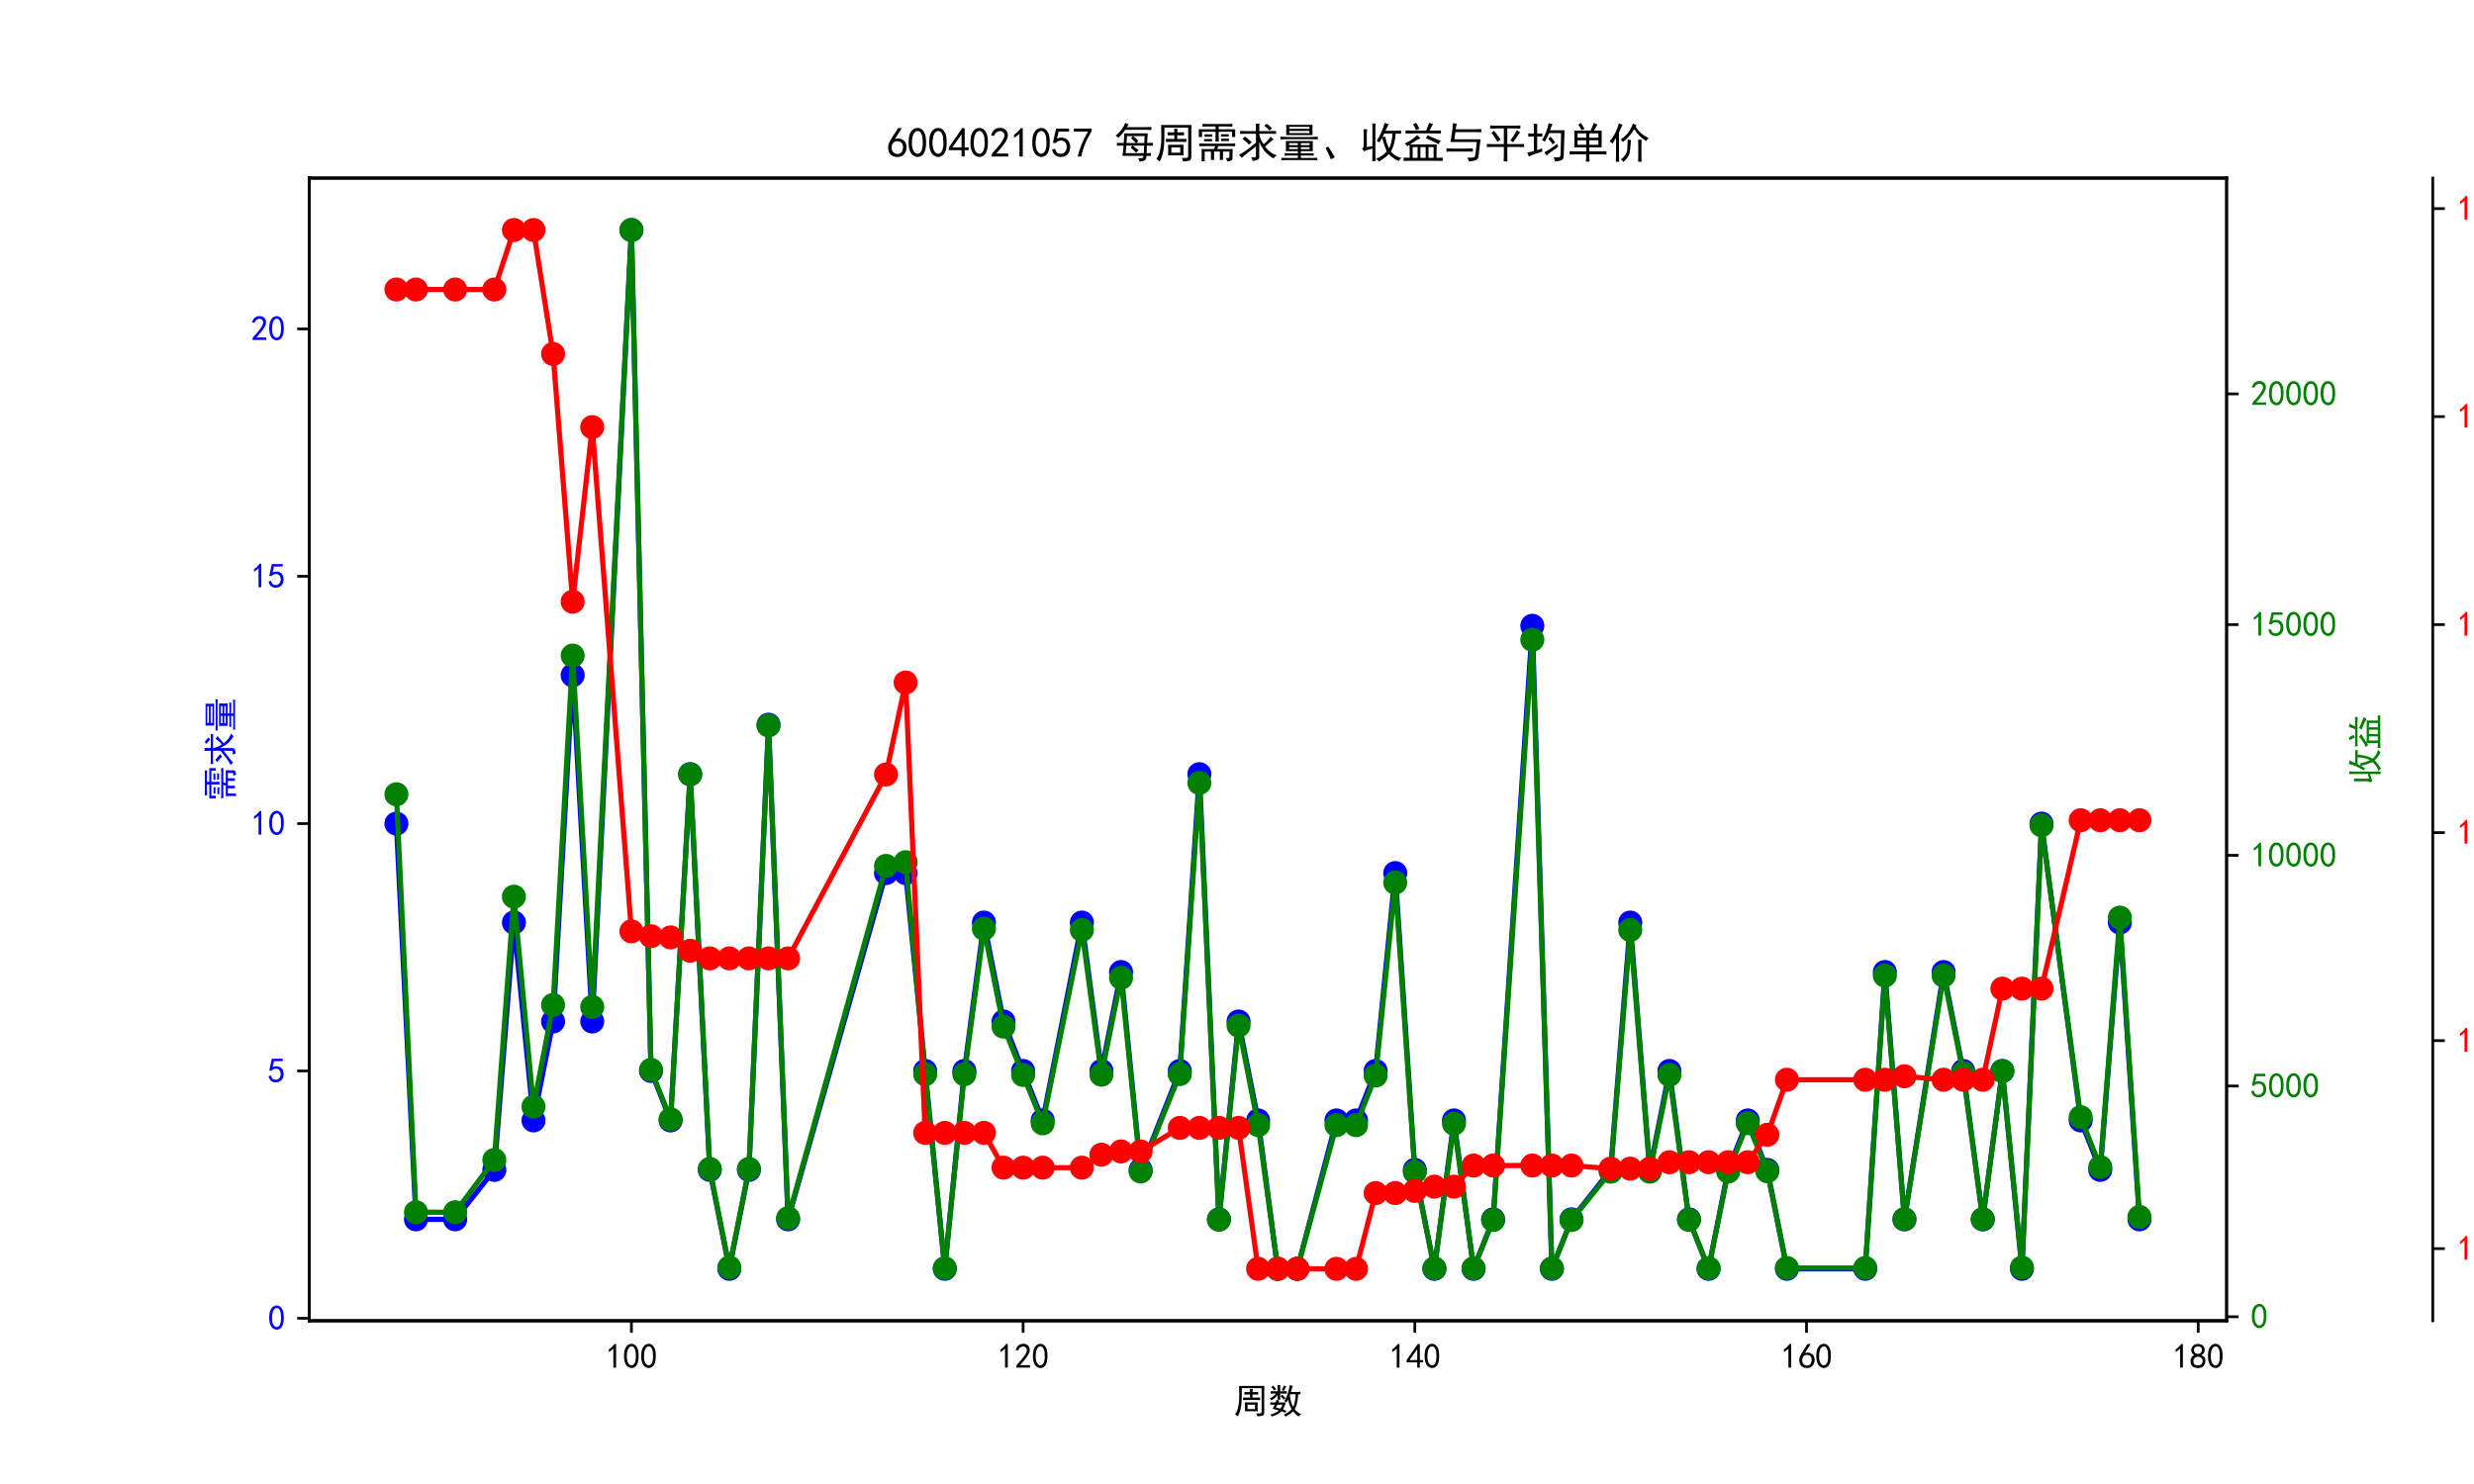 <?xml version="1.0" encoding="utf-8" standalone="no"?>
<!DOCTYPE svg PUBLIC "-//W3C//DTD SVG 1.1//EN"
  "http://www.w3.org/Graphics/SVG/1.1/DTD/svg11.dtd">
<svg xmlns:xlink="http://www.w3.org/1999/xlink" width="720pt" height="432pt" viewBox="0 0 720 432" xmlns="http://www.w3.org/2000/svg" version="1.1">
 <defs>
  <style type="text/css">*{stroke-linejoin: round; stroke-linecap: butt}</style>
 </defs>
 <g id="figure_1">
  <g id="patch_1">
   <path d="M 0 432 
L 720 432 
L 720 0 
L 0 0 
z
" style="fill: #ffffff"/>
  </g>
  <g id="axes_1">
   <g id="patch_2">
    <path d="M 90 384.48 
L 648 384.48 
L 648 51.84 
L 90 51.84 
z
" style="fill: #ffffff"/>
   </g>
   <g id="matplotlib.axis_1">
    <g id="xtick_1">
     <g id="line2d_1">
      <defs>
       <path id="m29ec229ec0" d="M 0 0 
L 0 3.5 
" style="stroke: #000000; stroke-width: 0.8"/>
      </defs>
      <g>
       <use xlink:href="#m29ec229ec0" x="183.76" y="384.48" style="stroke: #000000; stroke-width: 0.8"/>
      </g>
     </g>
     <g id="text_1">
      <!-- 100 -->
      <g transform="translate(176.26 398.355) scale(0.1 -0.1)">
       <defs>
        <path id="SimHei-31" d="M 1400 3600 
Q 1075 3275 575 2975 
L 575 3450 
Q 1200 3875 1600 4450 
L 1900 4450 
L 1900 150 
L 1400 150 
L 1400 3600 
z
" transform="scale(0.016)"/>
        <path id="SimHei-30" d="M 225 2537 
Q 250 3200 412 3587 
Q 575 3975 875 4225 
Q 1175 4475 1612 4475 
Q 2050 4475 2375 4112 
Q 2700 3750 2800 3200 
Q 2900 2650 2862 1937 
Q 2825 1225 2612 775 
Q 2400 325 1975 150 
Q 1550 -25 1125 187 
Q 700 400 525 750 
Q 350 1100 275 1487 
Q 200 1875 225 2537 
z
M 750 2687 
Q 675 2000 800 1462 
Q 925 925 1212 700 
Q 1500 475 1800 612 
Q 2100 750 2237 1162 
Q 2375 1575 2375 2062 
Q 2375 2550 2337 2950 
Q 2300 3350 2112 3675 
Q 1925 4000 1612 4012 
Q 1300 4025 1062 3700 
Q 825 3375 750 2687 
z
" transform="scale(0.016)"/>
       </defs>
       <use xlink:href="#SimHei-31"/>
       <use xlink:href="#SimHei-30" x="50"/>
       <use xlink:href="#SimHei-30" x="100"/>
      </g>
     </g>
    </g>
    <g id="xtick_2">
     <g id="line2d_2">
      <g>
       <use xlink:href="#m29ec229ec0" x="297.754" y="384.48" style="stroke: #000000; stroke-width: 0.8"/>
      </g>
     </g>
     <g id="text_2">
      <!-- 120 -->
      <g transform="translate(290.254 398.355) scale(0.1 -0.1)">
       <defs>
        <path id="SimHei-32" d="M 300 250 
Q 325 625 650 925 
Q 975 1225 1475 1862 
Q 1975 2500 2125 2850 
Q 2275 3200 2237 3450 
Q 2200 3700 2000 3862 
Q 1800 4025 1537 4000 
Q 1275 3975 1037 3800 
Q 800 3625 675 3275 
L 200 3350 
Q 400 3925 712 4187 
Q 1025 4450 1450 4475 
Q 1700 4500 1900 4462 
Q 2100 4425 2312 4287 
Q 2525 4150 2662 3875 
Q 2800 3600 2762 3212 
Q 2725 2825 2375 2287 
Q 2025 1750 1025 600 
L 2825 600 
L 2825 150 
L 300 150 
L 300 250 
z
" transform="scale(0.016)"/>
       </defs>
       <use xlink:href="#SimHei-31"/>
       <use xlink:href="#SimHei-32" x="50"/>
       <use xlink:href="#SimHei-30" x="100"/>
      </g>
     </g>
    </g>
    <g id="xtick_3">
     <g id="line2d_3">
      <g>
       <use xlink:href="#m29ec229ec0" x="411.748" y="384.48" style="stroke: #000000; stroke-width: 0.8"/>
      </g>
     </g>
     <g id="text_3">
      <!-- 140 -->
      <g transform="translate(404.248 398.355) scale(0.1 -0.1)">
       <defs>
        <path id="SimHei-34" d="M 2000 1100 
L 75 1100 
L 75 1525 
L 2100 4450 
L 2475 4450 
L 2475 1525 
L 3075 1525 
L 3075 1100 
L 2475 1100 
L 2475 150 
L 2000 150 
L 2000 1100 
z
M 2000 1525 
L 2000 3500 
L 600 1525 
L 2000 1525 
z
" transform="scale(0.016)"/>
       </defs>
       <use xlink:href="#SimHei-31"/>
       <use xlink:href="#SimHei-34" x="50"/>
       <use xlink:href="#SimHei-30" x="100"/>
      </g>
     </g>
    </g>
    <g id="xtick_4">
     <g id="line2d_4">
      <g>
       <use xlink:href="#m29ec229ec0" x="525.742" y="384.48" style="stroke: #000000; stroke-width: 0.8"/>
      </g>
     </g>
     <g id="text_4">
      <!-- 160 -->
      <g transform="translate(518.242 398.355) scale(0.1 -0.1)">
       <defs>
        <path id="SimHei-36" d="M 250 1612 
Q 275 1975 387 2225 
Q 500 2475 725 2850 
L 1750 4450 
L 2325 4450 
L 1275 2800 
Q 1950 2975 2350 2750 
Q 2750 2525 2887 2237 
Q 3025 1950 3037 1612 
Q 3050 1275 2937 950 
Q 2825 625 2537 362 
Q 2250 100 1737 75 
Q 1225 50 862 262 
Q 500 475 362 862 
Q 225 1250 250 1612 
z
M 1025 787 
Q 1250 550 1625 525 
Q 2000 500 2250 775 
Q 2500 1050 2500 1575 
Q 2500 2100 2187 2300 
Q 1875 2500 1487 2450 
Q 1100 2400 925 2075 
Q 750 1750 775 1387 
Q 800 1025 1025 787 
z
" transform="scale(0.016)"/>
       </defs>
       <use xlink:href="#SimHei-31"/>
       <use xlink:href="#SimHei-36" x="50"/>
       <use xlink:href="#SimHei-30" x="100"/>
      </g>
     </g>
    </g>
    <g id="xtick_5">
     <g id="line2d_5">
      <g>
       <use xlink:href="#m29ec229ec0" x="639.735" y="384.48" style="stroke: #000000; stroke-width: 0.8"/>
      </g>
     </g>
     <g id="text_5">
      <!-- 180 -->
      <g transform="translate(632.235 398.355) scale(0.1 -0.1)">
       <defs>
        <path id="SimHei-38" d="M 175 1375 
Q 175 1675 325 1962 
Q 475 2250 825 2425 
Q 525 2600 425 2812 
Q 325 3025 312 3300 
Q 300 3575 387 3775 
Q 475 3975 650 4150 
Q 825 4325 1037 4387 
Q 1250 4450 1500 4450 
Q 1750 4450 1950 4400 
Q 2150 4350 2375 4187 
Q 2600 4025 2700 3725 
Q 2800 3425 2687 3025 
Q 2575 2625 2100 2400 
Q 2525 2275 2700 2012 
Q 2875 1750 2875 1375 
Q 2875 1000 2762 775 
Q 2650 550 2512 400 
Q 2375 250 2137 162 
Q 1900 75 1537 75 
Q 1175 75 912 162 
Q 650 250 475 425 
Q 300 600 237 837 
Q 175 1075 175 1375 
z
M 687 1400 
Q 675 1100 787 875 
Q 900 650 1200 587 
Q 1500 525 1825 600 
Q 2150 675 2275 950 
Q 2400 1225 2362 1500 
Q 2325 1775 2050 1962 
Q 1775 2150 1450 2125 
Q 1125 2100 912 1900 
Q 700 1700 687 1400 
z
M 775 3350 
Q 775 3100 950 2875 
Q 1125 2650 1500 2650 
Q 1875 2650 2062 2875 
Q 2250 3100 2237 3412 
Q 2225 3725 2012 3875 
Q 1800 4025 1437 4000 
Q 1075 3975 925 3787 
Q 775 3600 775 3350 
z
" transform="scale(0.016)"/>
       </defs>
       <use xlink:href="#SimHei-31"/>
       <use xlink:href="#SimHei-38" x="50"/>
       <use xlink:href="#SimHei-30" x="100"/>
      </g>
     </g>
    </g>
    <g id="text_6">
     <!-- 周数 -->
     <g transform="translate(359 411.339) scale(0.1 -0.1)">
      <defs>
       <path id="SimHei-5468" d="M 5600 4925 
Q 5575 4400 5575 3800 
L 5575 50 
Q 5550 -375 5325 -462 
Q 5100 -550 4325 -600 
Q 4300 -400 4125 -75 
Q 4800 -100 4962 -37 
Q 5125 25 5100 225 
L 5100 4525 
L 1500 4525 
Q 1500 2575 1450 1887 
Q 1400 1200 1237 550 
Q 1075 -100 775 -625 
Q 625 -450 275 -225 
Q 650 225 825 1000 
Q 1000 1775 1025 2587 
Q 1050 3400 1000 4925 
L 5600 4925 
z
M 2050 325 
Q 2075 625 2075 950 
L 2075 1400 
Q 2075 1625 2050 1925 
L 4400 1925 
Q 4375 1725 4375 1450 
L 4375 875 
Q 4375 600 4400 325 
L 2050 325 
z
M 3000 3800 
Q 3000 4150 2975 4375 
L 3475 4375 
Q 3450 4075 3450 3800 
Q 4100 3800 4475 3825 
L 4475 3350 
Q 4125 3375 3450 3375 
L 3450 2800 
Q 4200 2800 4825 2825 
L 4825 2350 
Q 4175 2375 3725 2375 
L 2750 2375 
Q 2325 2375 1725 2350 
L 1725 2825 
Q 2325 2800 3000 2800 
L 3000 3375 
Q 2500 3375 1975 3350 
L 1975 3825 
Q 2475 3800 3000 3800 
z
M 3900 725 
L 3900 1525 
L 2550 1525 
L 2550 725 
L 3900 725 
z
" transform="scale(0.016)"/>
       <path id="SimHei-6570" d="M 4525 4925 
Q 4475 4800 4400 4587 
Q 4325 4375 4175 3825 
L 5325 3825 
Q 5575 3825 5925 3850 
L 5925 3400 
Q 5650 3425 5500 3425 
Q 5500 3025 5362 2162 
Q 5225 1300 4875 675 
Q 5125 375 5437 137 
Q 5750 -100 6025 -200 
Q 5725 -425 5625 -625 
Q 5325 -450 5075 -225 
Q 4825 0 4575 325 
Q 4300 25 3987 -187 
Q 3675 -400 3200 -650 
Q 3075 -425 2850 -300 
Q 3225 -150 3650 125 
Q 4075 400 4300 675 
Q 4125 1025 3962 1425 
Q 3800 1825 3675 2475 
Q 3600 2275 3425 1950 
Q 3250 2050 3000 2150 
Q 3400 2850 3650 3675 
Q 3900 4500 3975 5100 
Q 4275 4975 4525 4925 
z
M 2100 2250 
Q 2000 2150 1875 1925 
L 3250 1925 
Q 3100 1300 2725 675 
Q 3125 525 3350 400 
Q 3225 225 3125 25 
Q 2900 175 2450 325 
Q 1950 -225 725 -650 
Q 600 -375 400 -275 
Q 1575 0 2000 475 
Q 1300 650 850 775 
Q 1000 1000 1250 1525 
Q 1000 1525 425 1500 
L 425 1950 
Q 900 1925 1400 1925 
Q 1500 2150 1550 2425 
Q 1825 2325 2100 2250 
z
M 1775 3950 
Q 1775 4550 1750 5100 
L 2250 5100 
Q 2225 4575 2225 3950 
Q 3075 3950 3425 3975 
L 3425 3525 
Q 3075 3550 2225 3550 
Q 2225 2825 2250 2425 
L 1750 2425 
Q 1775 2775 1775 3300 
Q 1650 3100 1300 2787 
Q 950 2475 650 2300 
Q 525 2525 275 2625 
Q 500 2700 875 2975 
Q 1250 3250 1450 3550 
Q 950 3550 500 3525 
L 500 3975 
Q 925 3950 1775 3950 
z
M 3975 3175 
Q 4200 1700 4600 1125 
Q 4850 1700 4937 2287 
Q 5025 2875 5050 3425 
L 4075 3425 
L 3975 3175 
z
M 1450 1000 
Q 1750 925 2275 800 
Q 2475 1050 2650 1525 
L 1725 1525 
Q 1600 1275 1450 1000 
z
M 3325 4825 
Q 3200 4625 3125 4450 
Q 3050 4275 2925 4025 
Q 2725 4125 2525 4175 
Q 2725 4500 2900 5000 
Q 3150 4875 3325 4825 
z
M 2575 3375 
Q 2900 3050 3200 2725 
Q 3050 2600 2875 2425 
Q 2525 2850 2300 3100 
Q 2450 3225 2575 3375 
z
M 925 5000 
Q 1275 4650 1500 4300 
L 1125 4075 
Q 950 4425 600 4725 
Q 825 4875 925 5000 
z
" transform="scale(0.016)"/>
      </defs>
      <use xlink:href="#SimHei-5468"/>
      <use xlink:href="#SimHei-6570" x="100"/>
     </g>
    </g>
   </g>
   <g id="matplotlib.axis_2">
    <g id="ytick_1">
     <g id="line2d_6">
      <defs>
       <path id="m2960953a78" d="M 0 0 
L -3.5 0 
" style="stroke: #000000; stroke-width: 0.8"/>
      </defs>
      <g>
       <use xlink:href="#m2960953a78" x="90" y="383.76" style="stroke: #000000; stroke-width: 0.8"/>
      </g>
     </g>
     <g id="text_7">
      <!-- 0 -->
      <g style="fill: #0000ff" transform="translate(78 387.197) scale(0.1 -0.1)">
       <use xlink:href="#SimHei-30"/>
      </g>
     </g>
    </g>
    <g id="ytick_2">
     <g id="line2d_7">
      <g>
       <use xlink:href="#m2960953a78" x="90" y="311.76" style="stroke: #000000; stroke-width: 0.8"/>
      </g>
     </g>
     <g id="text_8">
      <!-- 5 -->
      <g style="fill: #0000ff" transform="translate(78 315.197) scale(0.1 -0.1)">
       <defs>
        <path id="SimHei-35" d="M 550 1325 
Q 725 650 1150 575 
Q 1575 500 1837 662 
Q 2100 825 2212 1087 
Q 2325 1350 2312 1675 
Q 2300 2000 2137 2225 
Q 1975 2450 1725 2525 
Q 1475 2600 1162 2525 
Q 850 2450 650 2175 
L 225 2225 
Q 275 2375 700 4375 
L 2675 4375 
L 2675 3925 
L 1075 3925 
Q 950 3250 825 2850 
Q 1200 3025 1525 3012 
Q 1850 3000 2150 2862 
Q 2450 2725 2587 2487 
Q 2725 2250 2787 2012 
Q 2850 1775 2837 1500 
Q 2825 1225 2725 937 
Q 2625 650 2425 462 
Q 2225 275 1937 162 
Q 1650 50 1275 75 
Q 900 100 562 350 
Q 225 600 100 1200 
L 550 1325 
z
" transform="scale(0.016)"/>
       </defs>
       <use xlink:href="#SimHei-35"/>
      </g>
     </g>
    </g>
    <g id="ytick_3">
     <g id="line2d_8">
      <g>
       <use xlink:href="#m2960953a78" x="90" y="239.76" style="stroke: #000000; stroke-width: 0.8"/>
      </g>
     </g>
     <g id="text_9">
      <!-- 10 -->
      <g style="fill: #0000ff" transform="translate(73 243.197) scale(0.1 -0.1)">
       <use xlink:href="#SimHei-31"/>
       <use xlink:href="#SimHei-30" x="50"/>
      </g>
     </g>
    </g>
    <g id="ytick_4">
     <g id="line2d_9">
      <g>
       <use xlink:href="#m2960953a78" x="90" y="167.76" style="stroke: #000000; stroke-width: 0.8"/>
      </g>
     </g>
     <g id="text_10">
      <!-- 15 -->
      <g style="fill: #0000ff" transform="translate(73 171.197) scale(0.1 -0.1)">
       <use xlink:href="#SimHei-31"/>
       <use xlink:href="#SimHei-35" x="50"/>
      </g>
     </g>
    </g>
    <g id="ytick_5">
     <g id="line2d_10">
      <g>
       <use xlink:href="#m2960953a78" x="90" y="95.76" style="stroke: #000000; stroke-width: 0.8"/>
      </g>
     </g>
     <g id="text_11">
      <!-- 20 -->
      <g style="fill: #0000ff" transform="translate(73 99.198) scale(0.1 -0.1)">
       <use xlink:href="#SimHei-32"/>
       <use xlink:href="#SimHei-30" x="50"/>
      </g>
     </g>
    </g>
    <g id="text_12">
     <!-- 需求量 -->
     <g style="fill: #0000ff" transform="translate(67.75 233.16) rotate(-90) scale(0.1 -0.1)">
      <defs>
       <path id="SimHei-9700" d="M 5150 2100 
Q 5500 2100 5975 2125 
L 5975 1700 
Q 5500 1725 5150 1725 
L 3425 1725 
Q 3300 1500 3250 1275 
L 5600 1275 
Q 5575 950 5575 700 
L 5575 -50 
Q 5575 -350 5425 -437 
Q 5275 -525 4775 -625 
Q 4750 -400 4550 -100 
Q 4950 -100 5025 -50 
Q 5100 0 5100 200 
L 5100 900 
L 4125 900 
L 4125 -375 
L 3650 -375 
L 3650 900 
L 2775 900 
L 2775 -375 
L 2300 -375 
L 2300 900 
L 1350 900 
L 1350 -575 
L 875 -575 
Q 900 -225 900 175 
L 900 575 
Q 900 900 875 1275 
L 2800 1275 
Q 2875 1500 2925 1725 
L 1350 1725 
Q 925 1725 525 1700 
L 525 2125 
Q 900 2100 1325 2100 
L 5150 2100 
z
M 4700 5075 
Q 5075 5075 5550 5100 
L 5550 4675 
Q 5075 4700 4700 4700 
L 3475 4700 
L 3475 4275 
L 5975 4275 
L 5975 3100 
L 5500 3100 
L 5500 3900 
L 3475 3900 
L 3475 3200 
Q 3475 2775 3500 2425 
L 2975 2425 
Q 3000 2750 3000 3175 
L 3000 3900 
L 950 3900 
L 950 3100 
L 450 3100 
Q 450 3375 462 3650 
Q 475 3925 450 4275 
L 3000 4275 
L 3000 4700 
L 1775 4700 
Q 1400 4700 1025 4675 
L 1025 5100 
Q 1400 5075 1750 5075 
L 4700 5075 
z
M 2475 2450 
L 1250 2450 
L 1250 2800 
L 2475 2800 
L 2475 2450 
z
M 2500 3150 
L 1325 3150 
L 1325 3500 
L 2500 3500 
L 2500 3150 
z
M 5000 3175 
L 3825 3175 
L 3825 3525 
L 5000 3525 
L 5000 3175 
z
M 5025 2500 
L 3850 2500 
L 3850 2850 
L 5025 2850 
L 5025 2500 
z
" transform="scale(0.016)"/>
       <path id="SimHei-6c42" d="M 475 4025 
Q 875 4000 1325 4000 
L 2875 4000 
Q 2875 4725 2850 5125 
L 3400 5125 
Q 3375 4725 3375 4000 
L 5150 4000 
Q 5500 4000 5925 4025 
L 5925 3575 
Q 5475 3600 5150 3600 
L 3375 3600 
Q 3400 3200 3612 2750 
Q 3825 2300 4050 2000 
Q 4600 2450 5075 3150 
Q 5250 2950 5575 2750 
Q 5275 2600 4250 1650 
Q 4575 1225 5037 850 
Q 5500 475 6050 325 
Q 5700 125 5550 -150 
Q 5000 150 4437 687 
Q 3875 1225 3375 2375 
L 3375 150 
Q 3400 -225 3137 -350 
Q 2875 -475 2375 -525 
Q 2325 -275 2150 25 
Q 2575 0 2737 37 
Q 2900 75 2875 300 
L 2875 1675 
Q 1875 900 1437 550 
Q 1000 200 725 -50 
Q 500 200 300 400 
Q 650 575 1200 937 
Q 1750 1300 2875 2250 
L 2875 3600 
L 1325 3600 
Q 875 3600 475 3575 
L 475 4025 
z
M 1225 3175 
Q 1775 2725 2250 2325 
L 1825 1950 
Q 1450 2375 825 2825 
L 1225 3175 
z
M 4500 5100 
Q 4900 4825 5300 4425 
Q 5125 4300 4925 4100 
Q 4650 4400 4125 4825 
Q 4275 4950 4500 5100 
z
" transform="scale(0.016)"/>
       <path id="SimHei-91cf" d="M 5250 2500 
Q 5225 2200 5225 1700 
Q 5225 1225 5250 950 
L 3425 950 
L 3425 625 
L 4575 625 
Q 5000 625 5375 650 
L 5375 275 
Q 5025 300 4575 300 
L 3425 300 
L 3425 -75 
L 5125 -75 
Q 5525 -75 5925 -50 
L 5925 -425 
Q 5525 -400 5125 -400 
L 1275 -400 
Q 900 -400 475 -425 
L 475 -50 
Q 925 -50 1275 -75 
L 2975 -75 
L 2975 300 
L 1725 300 
Q 1350 300 975 250 
L 975 650 
Q 1375 625 1725 625 
L 2975 625 
L 2975 950 
L 1150 950 
Q 1175 1375 1175 1775 
Q 1175 2175 1150 2500 
L 5250 2500 
z
M 5200 4950 
Q 5175 4575 5175 4250 
Q 5175 3925 5200 3400 
L 1200 3400 
Q 1225 3925 1225 4250 
Q 1225 4575 1200 4950 
L 5200 4950 
z
M 4900 3100 
Q 5500 3125 6000 3150 
L 6000 2750 
Q 5500 2775 4925 2775 
L 1650 2775 
Q 975 2775 325 2750 
L 325 3150 
Q 975 3125 1650 3100 
L 4900 3100 
z
M 4725 3700 
L 4725 4025 
L 1675 4025 
L 1675 3700 
L 4725 3700 
z
M 4725 4350 
L 4725 4650 
L 1675 4650 
L 1675 4350 
L 4725 4350 
z
M 4750 1875 
L 4750 2175 
L 3425 2175 
L 3425 1875 
L 4750 1875 
z
M 2975 1875 
L 2975 2175 
L 1650 2175 
L 1650 1875 
L 2975 1875 
z
M 2975 1275 
L 2975 1550 
L 1650 1550 
L 1650 1275 
L 2975 1275 
z
M 4750 1275 
L 4750 1550 
L 3425 1550 
L 3425 1275 
L 4750 1275 
z
" transform="scale(0.016)"/>
      </defs>
      <use xlink:href="#SimHei-9700"/>
      <use xlink:href="#SimHei-6c42" x="100"/>
      <use xlink:href="#SimHei-91cf" x="200"/>
     </g>
    </g>
   </g>
   <g id="line2d_11">
    <path d="M 115.364 239.76 
L 121.063 354.96 
L 132.463 354.96 
L 143.862 340.56 
L 149.562 268.56 
L 155.261 326.16 
L 160.961 297.36 
L 166.661 196.56 
L 172.361 297.36 
L 183.76 66.96 
L 189.46 311.76 
L 195.159 326.16 
L 200.859 225.36 
L 206.559 340.56 
L 212.258 369.36 
L 217.958 340.56 
L 223.658 210.96 
L 229.358 354.96 
L 257.856 254.16 
L 263.556 254.16 
L 269.255 311.76 
L 274.955 369.36 
L 280.655 311.76 
L 286.354 268.56 
L 292.054 297.36 
L 297.754 311.76 
L 303.454 326.16 
L 314.853 268.56 
L 320.553 311.76 
L 326.252 282.96 
L 331.952 340.56 
L 343.351 311.76 
L 349.051 225.36 
L 354.751 354.96 
L 360.45 297.36 
L 366.15 326.16 
L 371.85 369.36 
L 377.55 369.36 
L 388.949 326.16 
L 394.649 326.16 
L 400.348 311.76 
L 406.048 254.16 
L 411.748 340.56 
L 417.447 369.36 
L 423.147 326.16 
L 428.847 369.36 
L 434.546 354.96 
L 445.946 182.16 
L 451.646 369.36 
L 457.345 354.96 
L 468.745 340.56 
L 474.444 268.56 
L 480.144 340.56 
L 485.844 311.76 
L 491.543 354.96 
L 497.243 369.36 
L 502.943 340.56 
L 508.642 326.16 
L 514.342 340.56 
L 520.042 369.36 
L 542.841 369.36 
L 548.54 282.96 
L 554.24 354.96 
L 565.639 282.96 
L 571.339 311.76 
L 577.039 354.96 
L 582.739 311.76 
L 588.438 369.36 
L 594.138 239.76 
L 605.537 326.16 
L 611.237 340.56 
L 616.937 268.56 
L 622.636 354.96 
" clip-path="url(#pa46033491b)" style="fill: none; stroke: #0000ff; stroke-width: 1.5; stroke-linecap: square"/>
    <defs>
     <path id="mf524288112" d="M 0 3 
C 0.796 3 1.559 2.684 2.121 2.121 
C 2.684 1.559 3 0.796 3 0 
C 3 -0.796 2.684 -1.559 2.121 -2.121 
C 1.559 -2.684 0.796 -3 0 -3 
C -0.796 -3 -1.559 -2.684 -2.121 -2.121 
C -2.684 -1.559 -3 -0.796 -3 0 
C -3 0.796 -2.684 1.559 -2.121 2.121 
C -1.559 2.684 -0.796 3 0 3 
z
" style="stroke: #0000ff"/>
    </defs>
    <g clip-path="url(#pa46033491b)">
     <use xlink:href="#mf524288112" x="115.364" y="239.76" style="fill: #0000ff; stroke: #0000ff"/>
     <use xlink:href="#mf524288112" x="121.063" y="354.96" style="fill: #0000ff; stroke: #0000ff"/>
     <use xlink:href="#mf524288112" x="132.463" y="354.96" style="fill: #0000ff; stroke: #0000ff"/>
     <use xlink:href="#mf524288112" x="143.862" y="340.56" style="fill: #0000ff; stroke: #0000ff"/>
     <use xlink:href="#mf524288112" x="149.562" y="268.56" style="fill: #0000ff; stroke: #0000ff"/>
     <use xlink:href="#mf524288112" x="155.261" y="326.16" style="fill: #0000ff; stroke: #0000ff"/>
     <use xlink:href="#mf524288112" x="160.961" y="297.36" style="fill: #0000ff; stroke: #0000ff"/>
     <use xlink:href="#mf524288112" x="166.661" y="196.56" style="fill: #0000ff; stroke: #0000ff"/>
     <use xlink:href="#mf524288112" x="172.361" y="297.36" style="fill: #0000ff; stroke: #0000ff"/>
     <use xlink:href="#mf524288112" x="183.76" y="66.96" style="fill: #0000ff; stroke: #0000ff"/>
     <use xlink:href="#mf524288112" x="189.46" y="311.76" style="fill: #0000ff; stroke: #0000ff"/>
     <use xlink:href="#mf524288112" x="195.159" y="326.16" style="fill: #0000ff; stroke: #0000ff"/>
     <use xlink:href="#mf524288112" x="200.859" y="225.36" style="fill: #0000ff; stroke: #0000ff"/>
     <use xlink:href="#mf524288112" x="206.559" y="340.56" style="fill: #0000ff; stroke: #0000ff"/>
     <use xlink:href="#mf524288112" x="212.258" y="369.36" style="fill: #0000ff; stroke: #0000ff"/>
     <use xlink:href="#mf524288112" x="217.958" y="340.56" style="fill: #0000ff; stroke: #0000ff"/>
     <use xlink:href="#mf524288112" x="223.658" y="210.96" style="fill: #0000ff; stroke: #0000ff"/>
     <use xlink:href="#mf524288112" x="229.358" y="354.96" style="fill: #0000ff; stroke: #0000ff"/>
     <use xlink:href="#mf524288112" x="257.856" y="254.16" style="fill: #0000ff; stroke: #0000ff"/>
     <use xlink:href="#mf524288112" x="263.556" y="254.16" style="fill: #0000ff; stroke: #0000ff"/>
     <use xlink:href="#mf524288112" x="269.255" y="311.76" style="fill: #0000ff; stroke: #0000ff"/>
     <use xlink:href="#mf524288112" x="274.955" y="369.36" style="fill: #0000ff; stroke: #0000ff"/>
     <use xlink:href="#mf524288112" x="280.655" y="311.76" style="fill: #0000ff; stroke: #0000ff"/>
     <use xlink:href="#mf524288112" x="286.354" y="268.56" style="fill: #0000ff; stroke: #0000ff"/>
     <use xlink:href="#mf524288112" x="292.054" y="297.36" style="fill: #0000ff; stroke: #0000ff"/>
     <use xlink:href="#mf524288112" x="297.754" y="311.76" style="fill: #0000ff; stroke: #0000ff"/>
     <use xlink:href="#mf524288112" x="303.454" y="326.16" style="fill: #0000ff; stroke: #0000ff"/>
     <use xlink:href="#mf524288112" x="314.853" y="268.56" style="fill: #0000ff; stroke: #0000ff"/>
     <use xlink:href="#mf524288112" x="320.553" y="311.76" style="fill: #0000ff; stroke: #0000ff"/>
     <use xlink:href="#mf524288112" x="326.252" y="282.96" style="fill: #0000ff; stroke: #0000ff"/>
     <use xlink:href="#mf524288112" x="331.952" y="340.56" style="fill: #0000ff; stroke: #0000ff"/>
     <use xlink:href="#mf524288112" x="343.351" y="311.76" style="fill: #0000ff; stroke: #0000ff"/>
     <use xlink:href="#mf524288112" x="349.051" y="225.36" style="fill: #0000ff; stroke: #0000ff"/>
     <use xlink:href="#mf524288112" x="354.751" y="354.96" style="fill: #0000ff; stroke: #0000ff"/>
     <use xlink:href="#mf524288112" x="360.45" y="297.36" style="fill: #0000ff; stroke: #0000ff"/>
     <use xlink:href="#mf524288112" x="366.15" y="326.16" style="fill: #0000ff; stroke: #0000ff"/>
     <use xlink:href="#mf524288112" x="371.85" y="369.36" style="fill: #0000ff; stroke: #0000ff"/>
     <use xlink:href="#mf524288112" x="377.55" y="369.36" style="fill: #0000ff; stroke: #0000ff"/>
     <use xlink:href="#mf524288112" x="388.949" y="326.16" style="fill: #0000ff; stroke: #0000ff"/>
     <use xlink:href="#mf524288112" x="394.649" y="326.16" style="fill: #0000ff; stroke: #0000ff"/>
     <use xlink:href="#mf524288112" x="400.348" y="311.76" style="fill: #0000ff; stroke: #0000ff"/>
     <use xlink:href="#mf524288112" x="406.048" y="254.16" style="fill: #0000ff; stroke: #0000ff"/>
     <use xlink:href="#mf524288112" x="411.748" y="340.56" style="fill: #0000ff; stroke: #0000ff"/>
     <use xlink:href="#mf524288112" x="417.447" y="369.36" style="fill: #0000ff; stroke: #0000ff"/>
     <use xlink:href="#mf524288112" x="423.147" y="326.16" style="fill: #0000ff; stroke: #0000ff"/>
     <use xlink:href="#mf524288112" x="428.847" y="369.36" style="fill: #0000ff; stroke: #0000ff"/>
     <use xlink:href="#mf524288112" x="434.546" y="354.96" style="fill: #0000ff; stroke: #0000ff"/>
     <use xlink:href="#mf524288112" x="445.946" y="182.16" style="fill: #0000ff; stroke: #0000ff"/>
     <use xlink:href="#mf524288112" x="451.646" y="369.36" style="fill: #0000ff; stroke: #0000ff"/>
     <use xlink:href="#mf524288112" x="457.345" y="354.96" style="fill: #0000ff; stroke: #0000ff"/>
     <use xlink:href="#mf524288112" x="468.745" y="340.56" style="fill: #0000ff; stroke: #0000ff"/>
     <use xlink:href="#mf524288112" x="474.444" y="268.56" style="fill: #0000ff; stroke: #0000ff"/>
     <use xlink:href="#mf524288112" x="480.144" y="340.56" style="fill: #0000ff; stroke: #0000ff"/>
     <use xlink:href="#mf524288112" x="485.844" y="311.76" style="fill: #0000ff; stroke: #0000ff"/>
     <use xlink:href="#mf524288112" x="491.543" y="354.96" style="fill: #0000ff; stroke: #0000ff"/>
     <use xlink:href="#mf524288112" x="497.243" y="369.36" style="fill: #0000ff; stroke: #0000ff"/>
     <use xlink:href="#mf524288112" x="502.943" y="340.56" style="fill: #0000ff; stroke: #0000ff"/>
     <use xlink:href="#mf524288112" x="508.642" y="326.16" style="fill: #0000ff; stroke: #0000ff"/>
     <use xlink:href="#mf524288112" x="514.342" y="340.56" style="fill: #0000ff; stroke: #0000ff"/>
     <use xlink:href="#mf524288112" x="520.042" y="369.36" style="fill: #0000ff; stroke: #0000ff"/>
     <use xlink:href="#mf524288112" x="542.841" y="369.36" style="fill: #0000ff; stroke: #0000ff"/>
     <use xlink:href="#mf524288112" x="548.54" y="282.96" style="fill: #0000ff; stroke: #0000ff"/>
     <use xlink:href="#mf524288112" x="554.24" y="354.96" style="fill: #0000ff; stroke: #0000ff"/>
     <use xlink:href="#mf524288112" x="565.639" y="282.96" style="fill: #0000ff; stroke: #0000ff"/>
     <use xlink:href="#mf524288112" x="571.339" y="311.76" style="fill: #0000ff; stroke: #0000ff"/>
     <use xlink:href="#mf524288112" x="577.039" y="354.96" style="fill: #0000ff; stroke: #0000ff"/>
     <use xlink:href="#mf524288112" x="582.739" y="311.76" style="fill: #0000ff; stroke: #0000ff"/>
     <use xlink:href="#mf524288112" x="588.438" y="369.36" style="fill: #0000ff; stroke: #0000ff"/>
     <use xlink:href="#mf524288112" x="594.138" y="239.76" style="fill: #0000ff; stroke: #0000ff"/>
     <use xlink:href="#mf524288112" x="605.537" y="326.16" style="fill: #0000ff; stroke: #0000ff"/>
     <use xlink:href="#mf524288112" x="611.237" y="340.56" style="fill: #0000ff; stroke: #0000ff"/>
     <use xlink:href="#mf524288112" x="616.937" y="268.56" style="fill: #0000ff; stroke: #0000ff"/>
     <use xlink:href="#mf524288112" x="622.636" y="354.96" style="fill: #0000ff; stroke: #0000ff"/>
    </g>
   </g>
   <g id="patch_3">
    <path d="M 90 384.48 
L 90 51.84 
" style="fill: none; stroke: #000000; stroke-width: 0.8; stroke-linejoin: miter; stroke-linecap: square"/>
   </g>
   <g id="patch_4">
    <path d="M 648 384.48 
L 648 51.84 
" style="fill: none; stroke: #000000; stroke-width: 0.8; stroke-linejoin: miter; stroke-linecap: square"/>
   </g>
   <g id="patch_5">
    <path d="M 90 384.48 
L 648 384.48 
" style="fill: none; stroke: #000000; stroke-width: 0.8; stroke-linejoin: miter; stroke-linecap: square"/>
   </g>
   <g id="patch_6">
    <path d="M 90 51.84 
L 648 51.84 
" style="fill: none; stroke: #000000; stroke-width: 0.8; stroke-linejoin: miter; stroke-linecap: square"/>
   </g>
  </g>
  <g id="axes_2">
   <g id="matplotlib.axis_3">
    <g id="ytick_6">
     <g id="line2d_12">
      <defs>
       <path id="mc1fa80672a" d="M 0 0 
L 3.5 0 
" style="stroke: #000000; stroke-width: 0.8"/>
      </defs>
      <g>
       <use xlink:href="#mc1fa80672a" x="648" y="383.303" style="stroke: #000000; stroke-width: 0.8"/>
      </g>
     </g>
     <g id="text_13">
      <!-- 0 -->
      <g style="fill: #008000" transform="translate(655 386.741) scale(0.1 -0.1)">
       <use xlink:href="#SimHei-30"/>
      </g>
     </g>
    </g>
    <g id="ytick_7">
     <g id="line2d_13">
      <g>
       <use xlink:href="#mc1fa80672a" x="648" y="316.143" style="stroke: #000000; stroke-width: 0.8"/>
      </g>
     </g>
     <g id="text_14">
      <!-- 5000 -->
      <g style="fill: #008000" transform="translate(655 319.58) scale(0.1 -0.1)">
       <use xlink:href="#SimHei-35"/>
       <use xlink:href="#SimHei-30" x="50"/>
       <use xlink:href="#SimHei-30" x="100"/>
       <use xlink:href="#SimHei-30" x="150"/>
      </g>
     </g>
    </g>
    <g id="ytick_8">
     <g id="line2d_14">
      <g>
       <use xlink:href="#mc1fa80672a" x="648" y="248.982" style="stroke: #000000; stroke-width: 0.8"/>
      </g>
     </g>
     <g id="text_15">
      <!-- 10000 -->
      <g style="fill: #008000" transform="translate(655 252.42) scale(0.1 -0.1)">
       <use xlink:href="#SimHei-31"/>
       <use xlink:href="#SimHei-30" x="50"/>
       <use xlink:href="#SimHei-30" x="100"/>
       <use xlink:href="#SimHei-30" x="150"/>
       <use xlink:href="#SimHei-30" x="200"/>
      </g>
     </g>
    </g>
    <g id="ytick_9">
     <g id="line2d_15">
      <g>
       <use xlink:href="#mc1fa80672a" x="648" y="181.821" style="stroke: #000000; stroke-width: 0.8"/>
      </g>
     </g>
     <g id="text_16">
      <!-- 15000 -->
      <g style="fill: #008000" transform="translate(655 185.259) scale(0.1 -0.1)">
       <use xlink:href="#SimHei-31"/>
       <use xlink:href="#SimHei-35" x="50"/>
       <use xlink:href="#SimHei-30" x="100"/>
       <use xlink:href="#SimHei-30" x="150"/>
       <use xlink:href="#SimHei-30" x="200"/>
      </g>
     </g>
    </g>
    <g id="ytick_10">
     <g id="line2d_16">
      <g>
       <use xlink:href="#mc1fa80672a" x="648" y="114.661" style="stroke: #000000; stroke-width: 0.8"/>
      </g>
     </g>
     <g id="text_17">
      <!-- 20000 -->
      <g style="fill: #008000" transform="translate(655 118.098) scale(0.1 -0.1)">
       <use xlink:href="#SimHei-32"/>
       <use xlink:href="#SimHei-30" x="50"/>
       <use xlink:href="#SimHei-30" x="100"/>
       <use xlink:href="#SimHei-30" x="150"/>
       <use xlink:href="#SimHei-30" x="200"/>
      </g>
     </g>
    </g>
    <g id="text_18">
     <!-- 收益 -->
     <g style="fill: #008000" transform="translate(691.93 228.16) rotate(-90) scale(0.1 -0.1)">
      <defs>
       <path id="SimHei-6536" d="M 4250 5050 
Q 4125 4850 3750 4050 
L 5150 4050 
Q 5675 4050 6125 4075 
L 6125 3600 
Q 5675 3625 5300 3625 
Q 5225 2625 5025 1975 
Q 4825 1325 4575 900 
Q 4900 500 5287 275 
Q 5675 50 6200 -75 
Q 5900 -275 5800 -550 
Q 5300 -350 4950 -100 
Q 4600 150 4275 525 
Q 3800 0 2775 -625 
Q 2650 -425 2300 -225 
Q 3275 150 3950 925 
Q 3775 1325 3612 1787 
Q 3450 2250 3250 3000 
Q 2975 2450 2825 2275 
Q 2650 2400 2425 2525 
Q 2775 3025 3137 3837 
Q 3500 4650 3625 5250 
Q 3925 5125 4250 5050 
z
M 975 4275 
Q 925 3950 925 3450 
L 925 1575 
L 1775 1725 
L 1775 4425 
Q 1775 4775 1750 5150 
L 2250 5150 
Q 2225 4850 2225 4450 
L 2225 300 
Q 2225 -50 2250 -550 
L 1750 -550 
Q 1775 -25 1775 350 
L 1775 1350 
Q 625 1050 500 925 
Q 375 1125 225 1350 
Q 450 1475 450 1800 
L 450 3575 
Q 450 3925 425 4275 
L 975 4275 
z
M 3725 3150 
Q 3800 2700 3962 2212 
Q 4125 1725 4300 1375 
Q 4725 2150 4825 3625 
L 3575 3625 
Q 3400 3275 3300 3100 
L 3725 3150 
z
" transform="scale(0.016)"/>
       <path id="SimHei-76ca" d="M 2825 2925 
Q 2425 2775 2012 2487 
Q 1600 2200 1225 1975 
L 5275 1975 
Q 5250 1575 5250 1000 
L 5250 -50 
Q 5800 -50 6175 -25 
L 6175 -525 
Q 5725 -500 5250 -500 
L 1325 -500 
Q 700 -500 250 -525 
L 250 -25 
Q 600 -50 1175 -50 
L 1175 1050 
Q 1175 1575 1150 1925 
Q 1000 1800 800 1700 
Q 650 1950 425 2125 
Q 800 2275 1312 2600 
Q 1825 2925 2325 3400 
Q 2550 3150 2825 2925 
z
M 4725 5050 
Q 4575 4900 4462 4637 
Q 4350 4375 4175 4075 
L 4625 4075 
Q 5350 4075 5900 4100 
L 5900 3625 
Q 5350 3650 4625 3650 
L 1975 3650 
Q 1350 3650 550 3625 
L 550 4100 
Q 1175 4075 1975 4075 
L 3675 4075 
Q 3775 4300 3887 4625 
Q 4000 4950 4125 5250 
L 4725 5050 
z
M 3600 -50 
L 3600 1575 
L 2800 1575 
L 2800 -50 
L 3600 -50 
z
M 4800 -50 
L 4800 1575 
L 4025 1575 
L 4025 -50 
L 4800 -50 
z
M 2375 -50 
L 2375 1575 
L 1625 1575 
L 1625 -50 
L 2375 -50 
z
M 3900 3350 
Q 4375 3150 4900 2925 
Q 5425 2700 5900 2500 
Q 5700 2300 5550 2000 
Q 5025 2300 4512 2537 
Q 4000 2775 3625 2900 
Q 3750 3075 3900 3350 
z
M 2150 5250 
Q 2375 4925 2650 4350 
Q 2425 4275 2150 4125 
Q 1950 4650 1675 5025 
Q 1875 5100 2150 5250 
z
" transform="scale(0.016)"/>
      </defs>
      <use xlink:href="#SimHei-6536"/>
      <use xlink:href="#SimHei-76ca" x="100"/>
     </g>
    </g>
   </g>
   <g id="line2d_17">
    <path d="M 115.364 231.222 
L 121.063 352.887 
L 132.463 352.887 
L 143.862 337.679 
L 149.562 261.024 
L 155.261 322.164 
L 160.961 292.554 
L 166.661 190.84 
L 172.361 293.121 
L 183.76 66.96 
L 189.46 311.439 
L 195.159 325.818 
L 200.859 225.408 
L 206.559 340.27 
L 212.258 368.959 
L 217.958 340.27 
L 223.658 211.172 
L 229.358 354.615 
L 257.856 252.067 
L 263.556 250.998 
L 269.255 312.709 
L 274.955 369.184 
L 280.655 312.709 
L 286.354 270.352 
L 292.054 298.859 
L 297.754 312.933 
L 303.454 327.007 
L 314.853 270.711 
L 320.553 312.85 
L 326.252 284.639 
L 331.952 341.019 
L 343.351 312.677 
L 349.051 227.924 
L 354.751 355.053 
L 360.45 298.551 
L 366.15 327.53 
L 371.85 369.36 
L 377.55 369.36 
L 388.949 327.53 
L 394.649 327.53 
L 400.348 313.097 
L 406.048 256.932 
L 411.748 341.171 
L 417.447 369.254 
L 423.147 327.105 
L 428.847 369.227 
L 434.546 355.15 
L 445.946 186.229 
L 451.646 369.227 
L 457.345 355.15 
L 468.745 341.085 
L 474.444 270.721 
L 480.144 341.085 
L 485.844 312.898 
L 491.543 355.141 
L 497.243 369.222 
L 502.943 341.06 
L 508.642 326.979 
L 514.342 340.954 
L 520.042 369.116 
L 542.841 369.116 
L 548.54 283.99 
L 554.24 354.919 
L 565.639 283.99 
L 571.339 312.366 
L 577.039 354.928 
L 582.739 311.777 
L 588.438 368.998 
L 594.138 240.251 
L 605.537 325.213 
L 611.237 339.735 
L 616.937 267.122 
L 622.636 354.258 
" clip-path="url(#pa46033491b)" style="fill: none; stroke: #008000; stroke-width: 1.5; stroke-linecap: square"/>
    <defs>
     <path id="mbe0aa9d257" d="M 0 3 
C 0.796 3 1.559 2.684 2.121 2.121 
C 2.684 1.559 3 0.796 3 0 
C 3 -0.796 2.684 -1.559 2.121 -2.121 
C 1.559 -2.684 0.796 -3 0 -3 
C -0.796 -3 -1.559 -2.684 -2.121 -2.121 
C -2.684 -1.559 -3 -0.796 -3 0 
C -3 0.796 -2.684 1.559 -2.121 2.121 
C -1.559 2.684 -0.796 3 0 3 
z
" style="stroke: #008000"/>
    </defs>
    <g clip-path="url(#pa46033491b)">
     <use xlink:href="#mbe0aa9d257" x="115.364" y="231.222" style="fill: #008000; stroke: #008000"/>
     <use xlink:href="#mbe0aa9d257" x="121.063" y="352.887" style="fill: #008000; stroke: #008000"/>
     <use xlink:href="#mbe0aa9d257" x="132.463" y="352.887" style="fill: #008000; stroke: #008000"/>
     <use xlink:href="#mbe0aa9d257" x="143.862" y="337.679" style="fill: #008000; stroke: #008000"/>
     <use xlink:href="#mbe0aa9d257" x="149.562" y="261.024" style="fill: #008000; stroke: #008000"/>
     <use xlink:href="#mbe0aa9d257" x="155.261" y="322.164" style="fill: #008000; stroke: #008000"/>
     <use xlink:href="#mbe0aa9d257" x="160.961" y="292.554" style="fill: #008000; stroke: #008000"/>
     <use xlink:href="#mbe0aa9d257" x="166.661" y="190.84" style="fill: #008000; stroke: #008000"/>
     <use xlink:href="#mbe0aa9d257" x="172.361" y="293.121" style="fill: #008000; stroke: #008000"/>
     <use xlink:href="#mbe0aa9d257" x="183.76" y="66.96" style="fill: #008000; stroke: #008000"/>
     <use xlink:href="#mbe0aa9d257" x="189.46" y="311.439" style="fill: #008000; stroke: #008000"/>
     <use xlink:href="#mbe0aa9d257" x="195.159" y="325.818" style="fill: #008000; stroke: #008000"/>
     <use xlink:href="#mbe0aa9d257" x="200.859" y="225.408" style="fill: #008000; stroke: #008000"/>
     <use xlink:href="#mbe0aa9d257" x="206.559" y="340.27" style="fill: #008000; stroke: #008000"/>
     <use xlink:href="#mbe0aa9d257" x="212.258" y="368.959" style="fill: #008000; stroke: #008000"/>
     <use xlink:href="#mbe0aa9d257" x="217.958" y="340.27" style="fill: #008000; stroke: #008000"/>
     <use xlink:href="#mbe0aa9d257" x="223.658" y="211.172" style="fill: #008000; stroke: #008000"/>
     <use xlink:href="#mbe0aa9d257" x="229.358" y="354.615" style="fill: #008000; stroke: #008000"/>
     <use xlink:href="#mbe0aa9d257" x="257.856" y="252.067" style="fill: #008000; stroke: #008000"/>
     <use xlink:href="#mbe0aa9d257" x="263.556" y="250.998" style="fill: #008000; stroke: #008000"/>
     <use xlink:href="#mbe0aa9d257" x="269.255" y="312.709" style="fill: #008000; stroke: #008000"/>
     <use xlink:href="#mbe0aa9d257" x="274.955" y="369.184" style="fill: #008000; stroke: #008000"/>
     <use xlink:href="#mbe0aa9d257" x="280.655" y="312.709" style="fill: #008000; stroke: #008000"/>
     <use xlink:href="#mbe0aa9d257" x="286.354" y="270.352" style="fill: #008000; stroke: #008000"/>
     <use xlink:href="#mbe0aa9d257" x="292.054" y="298.859" style="fill: #008000; stroke: #008000"/>
     <use xlink:href="#mbe0aa9d257" x="297.754" y="312.933" style="fill: #008000; stroke: #008000"/>
     <use xlink:href="#mbe0aa9d257" x="303.454" y="327.007" style="fill: #008000; stroke: #008000"/>
     <use xlink:href="#mbe0aa9d257" x="314.853" y="270.711" style="fill: #008000; stroke: #008000"/>
     <use xlink:href="#mbe0aa9d257" x="320.553" y="312.85" style="fill: #008000; stroke: #008000"/>
     <use xlink:href="#mbe0aa9d257" x="326.252" y="284.639" style="fill: #008000; stroke: #008000"/>
     <use xlink:href="#mbe0aa9d257" x="331.952" y="341.019" style="fill: #008000; stroke: #008000"/>
     <use xlink:href="#mbe0aa9d257" x="343.351" y="312.677" style="fill: #008000; stroke: #008000"/>
     <use xlink:href="#mbe0aa9d257" x="349.051" y="227.924" style="fill: #008000; stroke: #008000"/>
     <use xlink:href="#mbe0aa9d257" x="354.751" y="355.053" style="fill: #008000; stroke: #008000"/>
     <use xlink:href="#mbe0aa9d257" x="360.45" y="298.551" style="fill: #008000; stroke: #008000"/>
     <use xlink:href="#mbe0aa9d257" x="366.15" y="327.53" style="fill: #008000; stroke: #008000"/>
     <use xlink:href="#mbe0aa9d257" x="371.85" y="369.36" style="fill: #008000; stroke: #008000"/>
     <use xlink:href="#mbe0aa9d257" x="377.55" y="369.36" style="fill: #008000; stroke: #008000"/>
     <use xlink:href="#mbe0aa9d257" x="388.949" y="327.53" style="fill: #008000; stroke: #008000"/>
     <use xlink:href="#mbe0aa9d257" x="394.649" y="327.53" style="fill: #008000; stroke: #008000"/>
     <use xlink:href="#mbe0aa9d257" x="400.348" y="313.097" style="fill: #008000; stroke: #008000"/>
     <use xlink:href="#mbe0aa9d257" x="406.048" y="256.932" style="fill: #008000; stroke: #008000"/>
     <use xlink:href="#mbe0aa9d257" x="411.748" y="341.171" style="fill: #008000; stroke: #008000"/>
     <use xlink:href="#mbe0aa9d257" x="417.447" y="369.254" style="fill: #008000; stroke: #008000"/>
     <use xlink:href="#mbe0aa9d257" x="423.147" y="327.105" style="fill: #008000; stroke: #008000"/>
     <use xlink:href="#mbe0aa9d257" x="428.847" y="369.227" style="fill: #008000; stroke: #008000"/>
     <use xlink:href="#mbe0aa9d257" x="434.546" y="355.15" style="fill: #008000; stroke: #008000"/>
     <use xlink:href="#mbe0aa9d257" x="445.946" y="186.229" style="fill: #008000; stroke: #008000"/>
     <use xlink:href="#mbe0aa9d257" x="451.646" y="369.227" style="fill: #008000; stroke: #008000"/>
     <use xlink:href="#mbe0aa9d257" x="457.345" y="355.15" style="fill: #008000; stroke: #008000"/>
     <use xlink:href="#mbe0aa9d257" x="468.745" y="341.085" style="fill: #008000; stroke: #008000"/>
     <use xlink:href="#mbe0aa9d257" x="474.444" y="270.721" style="fill: #008000; stroke: #008000"/>
     <use xlink:href="#mbe0aa9d257" x="480.144" y="341.085" style="fill: #008000; stroke: #008000"/>
     <use xlink:href="#mbe0aa9d257" x="485.844" y="312.898" style="fill: #008000; stroke: #008000"/>
     <use xlink:href="#mbe0aa9d257" x="491.543" y="355.141" style="fill: #008000; stroke: #008000"/>
     <use xlink:href="#mbe0aa9d257" x="497.243" y="369.222" style="fill: #008000; stroke: #008000"/>
     <use xlink:href="#mbe0aa9d257" x="502.943" y="341.06" style="fill: #008000; stroke: #008000"/>
     <use xlink:href="#mbe0aa9d257" x="508.642" y="326.979" style="fill: #008000; stroke: #008000"/>
     <use xlink:href="#mbe0aa9d257" x="514.342" y="340.954" style="fill: #008000; stroke: #008000"/>
     <use xlink:href="#mbe0aa9d257" x="520.042" y="369.116" style="fill: #008000; stroke: #008000"/>
     <use xlink:href="#mbe0aa9d257" x="542.841" y="369.116" style="fill: #008000; stroke: #008000"/>
     <use xlink:href="#mbe0aa9d257" x="548.54" y="283.99" style="fill: #008000; stroke: #008000"/>
     <use xlink:href="#mbe0aa9d257" x="554.24" y="354.919" style="fill: #008000; stroke: #008000"/>
     <use xlink:href="#mbe0aa9d257" x="565.639" y="283.99" style="fill: #008000; stroke: #008000"/>
     <use xlink:href="#mbe0aa9d257" x="571.339" y="312.366" style="fill: #008000; stroke: #008000"/>
     <use xlink:href="#mbe0aa9d257" x="577.039" y="354.928" style="fill: #008000; stroke: #008000"/>
     <use xlink:href="#mbe0aa9d257" x="582.739" y="311.777" style="fill: #008000; stroke: #008000"/>
     <use xlink:href="#mbe0aa9d257" x="588.438" y="368.998" style="fill: #008000; stroke: #008000"/>
     <use xlink:href="#mbe0aa9d257" x="594.138" y="240.251" style="fill: #008000; stroke: #008000"/>
     <use xlink:href="#mbe0aa9d257" x="605.537" y="325.213" style="fill: #008000; stroke: #008000"/>
     <use xlink:href="#mbe0aa9d257" x="611.237" y="339.735" style="fill: #008000; stroke: #008000"/>
     <use xlink:href="#mbe0aa9d257" x="616.937" y="267.122" style="fill: #008000; stroke: #008000"/>
     <use xlink:href="#mbe0aa9d257" x="622.636" y="354.258" style="fill: #008000; stroke: #008000"/>
    </g>
   </g>
   <g id="patch_7">
    <path d="M 90 384.48 
L 90 51.84 
" style="fill: none; stroke: #000000; stroke-width: 0.8; stroke-linejoin: miter; stroke-linecap: square"/>
   </g>
   <g id="patch_8">
    <path d="M 648 384.48 
L 648 51.84 
" style="fill: none; stroke: #000000; stroke-width: 0.8; stroke-linejoin: miter; stroke-linecap: square"/>
   </g>
   <g id="patch_9">
    <path d="M 90 384.48 
L 648 384.48 
" style="fill: none; stroke: #000000; stroke-width: 0.8; stroke-linejoin: miter; stroke-linecap: square"/>
   </g>
   <g id="patch_10">
    <path d="M 90 51.84 
L 648 51.84 
" style="fill: none; stroke: #000000; stroke-width: 0.8; stroke-linejoin: miter; stroke-linecap: square"/>
   </g>
  </g>
  <g id="axes_3">
   <g id="matplotlib.axis_4">
    <g id="ytick_11">
     <g id="line2d_18">
      <g>
       <use xlink:href="#mc1fa80672a" x="708" y="363.485" style="stroke: #000000; stroke-width: 0.8"/>
      </g>
     </g>
     <g id="text_19">
      <!-- 1040 -->
      <g style="fill: #ff0000" transform="translate(715 366.922) scale(0.1 -0.1)">
       <use xlink:href="#SimHei-31"/>
       <use xlink:href="#SimHei-30" x="50"/>
       <use xlink:href="#SimHei-34" x="100"/>
       <use xlink:href="#SimHei-30" x="150"/>
      </g>
     </g>
    </g>
    <g id="ytick_12">
     <g id="line2d_19">
      <g>
       <use xlink:href="#mc1fa80672a" x="708" y="302.933" style="stroke: #000000; stroke-width: 0.8"/>
      </g>
     </g>
     <g id="text_20">
      <!-- 1060 -->
      <g style="fill: #ff0000" transform="translate(715 306.37) scale(0.1 -0.1)">
       <use xlink:href="#SimHei-31"/>
       <use xlink:href="#SimHei-30" x="50"/>
       <use xlink:href="#SimHei-36" x="100"/>
       <use xlink:href="#SimHei-30" x="150"/>
      </g>
     </g>
    </g>
    <g id="ytick_13">
     <g id="line2d_20">
      <g>
       <use xlink:href="#mc1fa80672a" x="708" y="242.38" style="stroke: #000000; stroke-width: 0.8"/>
      </g>
     </g>
     <g id="text_21">
      <!-- 1080 -->
      <g style="fill: #ff0000" transform="translate(715 245.818) scale(0.1 -0.1)">
       <use xlink:href="#SimHei-31"/>
       <use xlink:href="#SimHei-30" x="50"/>
       <use xlink:href="#SimHei-38" x="100"/>
       <use xlink:href="#SimHei-30" x="150"/>
      </g>
     </g>
    </g>
    <g id="ytick_14">
     <g id="line2d_21">
      <g>
       <use xlink:href="#mc1fa80672a" x="708" y="181.828" style="stroke: #000000; stroke-width: 0.8"/>
      </g>
     </g>
     <g id="text_22">
      <!-- 1100 -->
      <g style="fill: #ff0000" transform="translate(715 185.265) scale(0.1 -0.1)">
       <use xlink:href="#SimHei-31"/>
       <use xlink:href="#SimHei-31" x="50"/>
       <use xlink:href="#SimHei-30" x="100"/>
       <use xlink:href="#SimHei-30" x="150"/>
      </g>
     </g>
    </g>
    <g id="ytick_15">
     <g id="line2d_22">
      <g>
       <use xlink:href="#mc1fa80672a" x="708" y="121.275" style="stroke: #000000; stroke-width: 0.8"/>
      </g>
     </g>
     <g id="text_23">
      <!-- 1120 -->
      <g style="fill: #ff0000" transform="translate(715 124.713) scale(0.1 -0.1)">
       <use xlink:href="#SimHei-31"/>
       <use xlink:href="#SimHei-31" x="50"/>
       <use xlink:href="#SimHei-32" x="100"/>
       <use xlink:href="#SimHei-30" x="150"/>
      </g>
     </g>
    </g>
    <g id="ytick_16">
     <g id="line2d_23">
      <g>
       <use xlink:href="#mc1fa80672a" x="708" y="60.723" style="stroke: #000000; stroke-width: 0.8"/>
      </g>
     </g>
     <g id="text_24">
      <!-- 1140 -->
      <g style="fill: #ff0000" transform="translate(715 64.161) scale(0.1 -0.1)">
       <use xlink:href="#SimHei-31"/>
       <use xlink:href="#SimHei-31" x="50"/>
       <use xlink:href="#SimHei-34" x="100"/>
       <use xlink:href="#SimHei-30" x="150"/>
      </g>
     </g>
    </g>
    <g id="text_25">
     <!-- 平均单价 -->
     <g style="fill: #ff0000" transform="translate(747.008 238.16) rotate(-90) scale(0.1 -0.1)">
      <defs>
       <path id="SimHei-5e73" d="M 4525 4825 
Q 4900 4825 5450 4850 
L 5450 4375 
Q 4925 4400 4525 4400 
L 3475 4400 
L 3475 2025 
L 5000 2025 
Q 5550 2025 6025 2050 
L 6025 1575 
Q 5550 1600 5000 1600 
L 3475 1600 
L 3475 450 
Q 3475 -100 3500 -600 
L 2925 -600 
Q 2950 -100 2950 450 
L 2950 1600 
L 1125 1600 
Q 775 1600 375 1575 
L 375 2050 
Q 775 2025 1175 2025 
L 2950 2025 
L 2950 4400 
L 1775 4400 
Q 1400 4400 875 4375 
L 875 4850 
Q 1400 4825 1750 4825 
L 4525 4825 
z
M 3925 2600 
Q 4500 3300 4900 4125 
Q 5150 3950 5400 3825 
Q 4775 2850 4350 2300 
Q 4150 2475 3925 2600 
z
M 1975 2350 
Q 1600 3100 1050 3725 
Q 1250 3875 1450 4050 
Q 2075 3300 2450 2725 
Q 2150 2500 1975 2350 
z
" transform="scale(0.016)"/>
       <path id="SimHei-5747" d="M 5775 275 
Q 5775 -325 5362 -450 
Q 4950 -575 4425 -600 
Q 4375 -275 4250 25 
Q 4950 -25 5125 62 
Q 5300 150 5300 500 
L 5375 3700 
L 3550 3700 
Q 3425 3375 3262 3037 
Q 3100 2700 2925 2400 
Q 2675 2550 2475 2625 
Q 3150 3625 3500 5200 
Q 3800 5100 4075 5025 
Q 3975 4875 3875 4650 
Q 3775 4425 3675 4125 
L 5900 4125 
L 5775 275 
z
M 1250 3625 
L 1250 4375 
Q 1250 4775 1225 5100 
L 1775 5100 
Q 1750 4725 1750 4375 
L 1750 3625 
L 1900 3625 
Q 2200 3625 2525 3650 
L 2525 3150 
Q 2200 3175 1900 3175 
L 1750 3175 
L 1750 1100 
L 2500 1375 
Q 2475 1125 2525 900 
Q 1225 475 962 362 
Q 700 250 475 150 
Q 375 475 250 750 
Q 575 800 800 850 
Q 1025 900 1250 975 
L 1250 3175 
L 1125 3175 
Q 850 3175 400 3150 
L 400 3650 
Q 850 3625 1100 3625 
L 1250 3625 
z
M 4950 1625 
Q 4675 1425 4137 1050 
Q 3600 675 3175 300 
Q 3000 575 2850 775 
Q 3350 1050 3762 1325 
Q 4175 1600 4775 2075 
Q 4825 1850 4950 1625 
z
M 3775 3150 
Q 4125 2800 4475 2300 
Q 4250 2125 4100 1975 
Q 3900 2325 3450 2825 
Q 3600 3000 3775 3150 
z
" transform="scale(0.016)"/>
       <path id="SimHei-5355" d="M 5275 4075 
L 5275 1525 
L 3400 1525 
L 3400 925 
L 5050 925 
Q 5600 925 6000 950 
L 6000 450 
Q 5575 475 5050 475 
L 3400 475 
Q 3400 -300 3425 -625 
L 2875 -625 
Q 2925 -300 2925 475 
L 1300 475 
Q 700 475 425 450 
L 425 950 
Q 675 925 1250 925 
L 2925 925 
L 2925 1525 
L 1125 1525 
Q 1150 1950 1150 2750 
Q 1150 3550 1125 4075 
L 3600 4075 
Q 3875 4650 4075 5250 
Q 4325 5125 4650 4975 
Q 4550 4850 4400 4587 
Q 4250 4325 4100 4075 
L 5275 4075 
z
M 4775 1925 
L 4775 2600 
L 3400 2600 
L 3400 1925 
L 4775 1925 
z
M 4775 3000 
L 4775 3650 
L 3400 3650 
L 3400 3000 
L 4775 3000 
z
M 2925 1925 
L 2925 2600 
L 1625 2600 
L 1625 1925 
L 2925 1925 
z
M 2925 3000 
L 2925 3650 
L 1625 3650 
L 1625 3000 
L 2925 3000 
z
M 2100 5225 
Q 2350 4950 2675 4350 
Q 2400 4225 2225 4125 
Q 1975 4675 1725 4975 
Q 1900 5075 2100 5225 
z
" transform="scale(0.016)"/>
       <path id="SimHei-4ef7" d="M 2200 4975 
Q 2050 4725 1650 3775 
L 1650 450 
Q 1650 -225 1675 -650 
L 1175 -650 
Q 1175 -225 1200 450 
L 1200 2975 
Q 900 2425 650 2100 
Q 525 2275 225 2450 
Q 750 3025 1125 3800 
Q 1500 4575 1625 5175 
Q 1950 5025 2200 4975 
z
M 4175 4700 
Q 4850 3525 6150 2950 
Q 5925 2750 5775 2500 
Q 4725 3100 3950 4300 
Q 3300 3125 2250 2350 
Q 2125 2525 1900 2725 
Q 2825 3325 3250 4050 
Q 3675 4775 3750 5150 
Q 4150 4950 4325 4900 
L 4175 4700 
z
M 3475 2650 
Q 3400 2075 3325 1087 
Q 3250 100 2325 -675 
Q 2175 -450 1925 -300 
Q 2850 350 2912 1262 
Q 2975 2175 2950 2700 
Q 3275 2650 3475 2650 
z
M 5075 2700 
Q 5050 2150 5050 1725 
L 5050 150 
Q 5050 -225 5075 -650 
L 4550 -650 
Q 4575 -225 4575 175 
L 4575 1875 
Q 4575 2150 4550 2700 
L 5075 2700 
z
" transform="scale(0.016)"/>
      </defs>
      <use xlink:href="#SimHei-5e73"/>
      <use xlink:href="#SimHei-5747" x="100"/>
      <use xlink:href="#SimHei-5355" x="200"/>
      <use xlink:href="#SimHei-4ef7" x="300"/>
     </g>
    </g>
   </g>
   <g id="line2d_24">
    <path d="M 115.364 84.275 
L 121.063 84.275 
L 132.463 84.275 
L 143.862 84.275 
L 149.562 66.96 
L 155.261 66.96 
L 160.961 103.029 
L 166.661 175.167 
L 172.361 124.334 
L 183.76 271.11 
L 189.46 272.526 
L 195.159 272.88 
L 200.859 276.768 
L 206.559 278.989 
L 212.258 278.989 
L 217.958 278.989 
L 223.658 278.989 
L 229.358 278.989 
L 257.856 225.453 
L 263.556 198.686 
L 269.255 329.79 
L 274.955 329.79 
L 280.655 329.79 
L 286.354 329.79 
L 292.054 339.91 
L 297.754 339.91 
L 303.454 339.91 
L 314.853 339.91 
L 320.553 336.134 
L 326.252 335.19 
L 331.952 335.19 
L 343.351 328.333 
L 349.051 328.333 
L 354.751 328.333 
L 360.45 328.333 
L 366.15 369.36 
L 371.85 369.36 
L 377.55 369.36 
L 388.949 369.36 
L 394.649 369.36 
L 400.348 347.304 
L 406.048 347.304 
L 411.748 346.683 
L 417.447 345.44 
L 423.147 345.44 
L 428.847 339.293 
L 434.546 339.293 
L 445.946 339.293 
L 451.646 339.293 
L 457.345 339.293 
L 468.745 340.195 
L 474.444 340.195 
L 480.144 340.195 
L 485.844 338.325 
L 491.543 338.325 
L 497.243 338.325 
L 502.943 338.325 
L 508.642 338.325 
L 514.342 330.333 
L 520.042 314.316 
L 542.841 314.316 
L 548.54 314.316 
L 554.24 313.317 
L 565.639 314.316 
L 571.339 314.316 
L 577.039 314.316 
L 582.739 287.795 
L 588.438 287.795 
L 594.138 287.795 
L 605.537 238.777 
L 611.237 238.777 
L 616.937 238.777 
L 622.636 238.777 
" clip-path="url(#pa46033491b)" style="fill: none; stroke: #ff0000; stroke-width: 1.5; stroke-linecap: square"/>
    <defs>
     <path id="m50b2e7c4ca" d="M 0 3 
C 0.796 3 1.559 2.684 2.121 2.121 
C 2.684 1.559 3 0.796 3 0 
C 3 -0.796 2.684 -1.559 2.121 -2.121 
C 1.559 -2.684 0.796 -3 0 -3 
C -0.796 -3 -1.559 -2.684 -2.121 -2.121 
C -2.684 -1.559 -3 -0.796 -3 0 
C -3 0.796 -2.684 1.559 -2.121 2.121 
C -1.559 2.684 -0.796 3 0 3 
z
" style="stroke: #ff0000"/>
    </defs>
    <g clip-path="url(#pa46033491b)">
     <use xlink:href="#m50b2e7c4ca" x="115.364" y="84.275" style="fill: #ff0000; stroke: #ff0000"/>
     <use xlink:href="#m50b2e7c4ca" x="121.063" y="84.275" style="fill: #ff0000; stroke: #ff0000"/>
     <use xlink:href="#m50b2e7c4ca" x="132.463" y="84.275" style="fill: #ff0000; stroke: #ff0000"/>
     <use xlink:href="#m50b2e7c4ca" x="143.862" y="84.275" style="fill: #ff0000; stroke: #ff0000"/>
     <use xlink:href="#m50b2e7c4ca" x="149.562" y="66.96" style="fill: #ff0000; stroke: #ff0000"/>
     <use xlink:href="#m50b2e7c4ca" x="155.261" y="66.96" style="fill: #ff0000; stroke: #ff0000"/>
     <use xlink:href="#m50b2e7c4ca" x="160.961" y="103.029" style="fill: #ff0000; stroke: #ff0000"/>
     <use xlink:href="#m50b2e7c4ca" x="166.661" y="175.167" style="fill: #ff0000; stroke: #ff0000"/>
     <use xlink:href="#m50b2e7c4ca" x="172.361" y="124.334" style="fill: #ff0000; stroke: #ff0000"/>
     <use xlink:href="#m50b2e7c4ca" x="183.76" y="271.11" style="fill: #ff0000; stroke: #ff0000"/>
     <use xlink:href="#m50b2e7c4ca" x="189.46" y="272.526" style="fill: #ff0000; stroke: #ff0000"/>
     <use xlink:href="#m50b2e7c4ca" x="195.159" y="272.88" style="fill: #ff0000; stroke: #ff0000"/>
     <use xlink:href="#m50b2e7c4ca" x="200.859" y="276.768" style="fill: #ff0000; stroke: #ff0000"/>
     <use xlink:href="#m50b2e7c4ca" x="206.559" y="278.989" style="fill: #ff0000; stroke: #ff0000"/>
     <use xlink:href="#m50b2e7c4ca" x="212.258" y="278.989" style="fill: #ff0000; stroke: #ff0000"/>
     <use xlink:href="#m50b2e7c4ca" x="217.958" y="278.989" style="fill: #ff0000; stroke: #ff0000"/>
     <use xlink:href="#m50b2e7c4ca" x="223.658" y="278.989" style="fill: #ff0000; stroke: #ff0000"/>
     <use xlink:href="#m50b2e7c4ca" x="229.358" y="278.989" style="fill: #ff0000; stroke: #ff0000"/>
     <use xlink:href="#m50b2e7c4ca" x="257.856" y="225.453" style="fill: #ff0000; stroke: #ff0000"/>
     <use xlink:href="#m50b2e7c4ca" x="263.556" y="198.686" style="fill: #ff0000; stroke: #ff0000"/>
     <use xlink:href="#m50b2e7c4ca" x="269.255" y="329.79" style="fill: #ff0000; stroke: #ff0000"/>
     <use xlink:href="#m50b2e7c4ca" x="274.955" y="329.79" style="fill: #ff0000; stroke: #ff0000"/>
     <use xlink:href="#m50b2e7c4ca" x="280.655" y="329.79" style="fill: #ff0000; stroke: #ff0000"/>
     <use xlink:href="#m50b2e7c4ca" x="286.354" y="329.79" style="fill: #ff0000; stroke: #ff0000"/>
     <use xlink:href="#m50b2e7c4ca" x="292.054" y="339.91" style="fill: #ff0000; stroke: #ff0000"/>
     <use xlink:href="#m50b2e7c4ca" x="297.754" y="339.91" style="fill: #ff0000; stroke: #ff0000"/>
     <use xlink:href="#m50b2e7c4ca" x="303.454" y="339.91" style="fill: #ff0000; stroke: #ff0000"/>
     <use xlink:href="#m50b2e7c4ca" x="314.853" y="339.91" style="fill: #ff0000; stroke: #ff0000"/>
     <use xlink:href="#m50b2e7c4ca" x="320.553" y="336.134" style="fill: #ff0000; stroke: #ff0000"/>
     <use xlink:href="#m50b2e7c4ca" x="326.252" y="335.19" style="fill: #ff0000; stroke: #ff0000"/>
     <use xlink:href="#m50b2e7c4ca" x="331.952" y="335.19" style="fill: #ff0000; stroke: #ff0000"/>
     <use xlink:href="#m50b2e7c4ca" x="343.351" y="328.333" style="fill: #ff0000; stroke: #ff0000"/>
     <use xlink:href="#m50b2e7c4ca" x="349.051" y="328.333" style="fill: #ff0000; stroke: #ff0000"/>
     <use xlink:href="#m50b2e7c4ca" x="354.751" y="328.333" style="fill: #ff0000; stroke: #ff0000"/>
     <use xlink:href="#m50b2e7c4ca" x="360.45" y="328.333" style="fill: #ff0000; stroke: #ff0000"/>
     <use xlink:href="#m50b2e7c4ca" x="366.15" y="369.36" style="fill: #ff0000; stroke: #ff0000"/>
     <use xlink:href="#m50b2e7c4ca" x="371.85" y="369.36" style="fill: #ff0000; stroke: #ff0000"/>
     <use xlink:href="#m50b2e7c4ca" x="377.55" y="369.36" style="fill: #ff0000; stroke: #ff0000"/>
     <use xlink:href="#m50b2e7c4ca" x="388.949" y="369.36" style="fill: #ff0000; stroke: #ff0000"/>
     <use xlink:href="#m50b2e7c4ca" x="394.649" y="369.36" style="fill: #ff0000; stroke: #ff0000"/>
     <use xlink:href="#m50b2e7c4ca" x="400.348" y="347.304" style="fill: #ff0000; stroke: #ff0000"/>
     <use xlink:href="#m50b2e7c4ca" x="406.048" y="347.304" style="fill: #ff0000; stroke: #ff0000"/>
     <use xlink:href="#m50b2e7c4ca" x="411.748" y="346.683" style="fill: #ff0000; stroke: #ff0000"/>
     <use xlink:href="#m50b2e7c4ca" x="417.447" y="345.44" style="fill: #ff0000; stroke: #ff0000"/>
     <use xlink:href="#m50b2e7c4ca" x="423.147" y="345.44" style="fill: #ff0000; stroke: #ff0000"/>
     <use xlink:href="#m50b2e7c4ca" x="428.847" y="339.293" style="fill: #ff0000; stroke: #ff0000"/>
     <use xlink:href="#m50b2e7c4ca" x="434.546" y="339.293" style="fill: #ff0000; stroke: #ff0000"/>
     <use xlink:href="#m50b2e7c4ca" x="445.946" y="339.293" style="fill: #ff0000; stroke: #ff0000"/>
     <use xlink:href="#m50b2e7c4ca" x="451.646" y="339.293" style="fill: #ff0000; stroke: #ff0000"/>
     <use xlink:href="#m50b2e7c4ca" x="457.345" y="339.293" style="fill: #ff0000; stroke: #ff0000"/>
     <use xlink:href="#m50b2e7c4ca" x="468.745" y="340.195" style="fill: #ff0000; stroke: #ff0000"/>
     <use xlink:href="#m50b2e7c4ca" x="474.444" y="340.195" style="fill: #ff0000; stroke: #ff0000"/>
     <use xlink:href="#m50b2e7c4ca" x="480.144" y="340.195" style="fill: #ff0000; stroke: #ff0000"/>
     <use xlink:href="#m50b2e7c4ca" x="485.844" y="338.325" style="fill: #ff0000; stroke: #ff0000"/>
     <use xlink:href="#m50b2e7c4ca" x="491.543" y="338.325" style="fill: #ff0000; stroke: #ff0000"/>
     <use xlink:href="#m50b2e7c4ca" x="497.243" y="338.325" style="fill: #ff0000; stroke: #ff0000"/>
     <use xlink:href="#m50b2e7c4ca" x="502.943" y="338.325" style="fill: #ff0000; stroke: #ff0000"/>
     <use xlink:href="#m50b2e7c4ca" x="508.642" y="338.325" style="fill: #ff0000; stroke: #ff0000"/>
     <use xlink:href="#m50b2e7c4ca" x="514.342" y="330.333" style="fill: #ff0000; stroke: #ff0000"/>
     <use xlink:href="#m50b2e7c4ca" x="520.042" y="314.316" style="fill: #ff0000; stroke: #ff0000"/>
     <use xlink:href="#m50b2e7c4ca" x="542.841" y="314.316" style="fill: #ff0000; stroke: #ff0000"/>
     <use xlink:href="#m50b2e7c4ca" x="548.54" y="314.316" style="fill: #ff0000; stroke: #ff0000"/>
     <use xlink:href="#m50b2e7c4ca" x="554.24" y="313.317" style="fill: #ff0000; stroke: #ff0000"/>
     <use xlink:href="#m50b2e7c4ca" x="565.639" y="314.316" style="fill: #ff0000; stroke: #ff0000"/>
     <use xlink:href="#m50b2e7c4ca" x="571.339" y="314.316" style="fill: #ff0000; stroke: #ff0000"/>
     <use xlink:href="#m50b2e7c4ca" x="577.039" y="314.316" style="fill: #ff0000; stroke: #ff0000"/>
     <use xlink:href="#m50b2e7c4ca" x="582.739" y="287.795" style="fill: #ff0000; stroke: #ff0000"/>
     <use xlink:href="#m50b2e7c4ca" x="588.438" y="287.795" style="fill: #ff0000; stroke: #ff0000"/>
     <use xlink:href="#m50b2e7c4ca" x="594.138" y="287.795" style="fill: #ff0000; stroke: #ff0000"/>
     <use xlink:href="#m50b2e7c4ca" x="605.537" y="238.777" style="fill: #ff0000; stroke: #ff0000"/>
     <use xlink:href="#m50b2e7c4ca" x="611.237" y="238.777" style="fill: #ff0000; stroke: #ff0000"/>
     <use xlink:href="#m50b2e7c4ca" x="616.937" y="238.777" style="fill: #ff0000; stroke: #ff0000"/>
     <use xlink:href="#m50b2e7c4ca" x="622.636" y="238.777" style="fill: #ff0000; stroke: #ff0000"/>
    </g>
   </g>
   <g id="patch_11">
    <path d="M 90 384.48 
L 90 51.84 
" style="fill: none; stroke: #000000; stroke-width: 0.8; stroke-linejoin: miter; stroke-linecap: square"/>
   </g>
   <g id="patch_12">
    <path d="M 708 384.48 
L 708 51.84 
" style="fill: none; stroke: #000000; stroke-width: 0.8; stroke-linejoin: miter; stroke-linecap: square"/>
   </g>
   <g id="patch_13">
    <path d="M 90 384.48 
L 648 384.48 
" style="fill: none; stroke: #000000; stroke-width: 0.8; stroke-linejoin: miter; stroke-linecap: square"/>
   </g>
   <g id="patch_14">
    <path d="M 90 51.84 
L 648 51.84 
" style="fill: none; stroke: #000000; stroke-width: 0.8; stroke-linejoin: miter; stroke-linecap: square"/>
   </g>
   <g id="text_26">
    <!-- 6004021057 每周需求量、收益与平均单价 -->
    <g transform="translate(258 45.84) scale(0.12 -0.12)">
     <defs>
      <path id="SimHei-37" d="M 850 150 
Q 1300 2050 2425 3925 
L 275 3925 
L 275 4375 
L 2950 4375 
L 2950 3950 
Q 1775 2050 1400 150 
L 850 150 
z
" transform="scale(0.016)"/>
      <path id="SimHei-20" transform="scale(0.016)"/>
      <path id="SimHei-6bcf" d="M 5225 3650 
Q 5175 3150 5150 2675 
L 5125 2200 
Q 5525 2200 6000 2225 
L 6000 1775 
Q 5625 1800 5100 1800 
L 5050 650 
Q 5325 650 5700 675 
L 5700 225 
Q 5400 250 5025 250 
Q 5000 -275 4775 -425 
Q 4550 -575 4000 -650 
Q 3950 -400 3775 -125 
Q 4375 -125 4475 -50 
Q 4575 25 4575 250 
L 1400 250 
L 1500 1100 
L 1550 1800 
L 1275 1800 
Q 825 1800 550 1775 
L 550 2225 
Q 975 2200 1275 2200 
L 1575 2200 
L 1625 2825 
L 1675 3650 
L 5225 3650 
z
M 2350 5000 
Q 2175 4825 2050 4600 
L 4875 4600 
Q 5275 4600 5775 4625 
L 5775 4175 
Q 5275 4200 4875 4200 
L 1825 4200 
L 1375 3625 
Q 1125 3325 775 2975 
Q 600 3175 350 3300 
Q 725 3575 1150 4112 
Q 1575 4650 1825 5250 
Q 2125 5075 2350 5000 
z
M 1975 1800 
L 1875 650 
L 4625 650 
L 4675 1800 
L 2950 1800 
Q 3575 1275 3825 1125 
Q 3625 925 3475 725 
Q 3100 1100 2650 1475 
Q 2775 1675 2875 1800 
L 1975 1800 
z
M 2975 3250 
Q 3125 3150 3287 3012 
Q 3450 2875 3800 2550 
Q 3650 2350 3525 2200 
L 4700 2200 
L 4750 3250 
L 2975 3250 
z
M 2075 3250 
L 2000 2200 
L 3425 2200 
Q 3150 2500 3012 2625 
Q 2875 2750 2700 2900 
Q 2800 3050 2925 3250 
L 2075 3250 
z
" transform="scale(0.016)"/>
      <path id="SimHei-3001" d="M 1725 -275 
Q 1325 700 925 1450 
L 1325 1650 
Q 1825 950 2325 25 
L 1725 -275 
z
" transform="scale(0.016)"/>
      <path id="SimHei-4e0e" d="M 5350 100 
Q 5275 -300 4925 -425 
Q 4575 -550 3900 -600 
Q 3875 -375 3650 -25 
Q 4375 -50 4575 0 
Q 4775 50 4837 225 
Q 4900 400 5100 2350 
L 1125 2350 
Q 1450 4350 1475 5200 
Q 1800 5150 2075 5125 
Q 1975 4825 1900 4275 
L 4900 4275 
Q 5400 4275 5800 4300 
L 5800 3825 
Q 5400 3850 4950 3850 
L 1850 3850 
L 1700 2750 
L 5675 2750 
Q 5625 2450 5575 2050 
L 5350 100 
z
M 3675 1350 
Q 4125 1350 4500 1375 
L 4500 875 
Q 4125 900 3850 900 
L 1450 900 
Q 1000 900 500 875 
L 500 1375 
Q 1000 1350 1450 1350 
L 3675 1350 
z
" transform="scale(0.016)"/>
     </defs>
     <use xlink:href="#SimHei-36"/>
     <use xlink:href="#SimHei-30" x="50"/>
     <use xlink:href="#SimHei-30" x="100"/>
     <use xlink:href="#SimHei-34" x="150"/>
     <use xlink:href="#SimHei-30" x="200"/>
     <use xlink:href="#SimHei-32" x="250"/>
     <use xlink:href="#SimHei-31" x="300"/>
     <use xlink:href="#SimHei-30" x="350"/>
     <use xlink:href="#SimHei-35" x="400"/>
     <use xlink:href="#SimHei-37" x="450"/>
     <use xlink:href="#SimHei-20" x="500"/>
     <use xlink:href="#SimHei-6bcf" x="550"/>
     <use xlink:href="#SimHei-5468" x="650"/>
     <use xlink:href="#SimHei-9700" x="750"/>
     <use xlink:href="#SimHei-6c42" x="850"/>
     <use xlink:href="#SimHei-91cf" x="950"/>
     <use xlink:href="#SimHei-3001" x="1050"/>
     <use xlink:href="#SimHei-6536" x="1150"/>
     <use xlink:href="#SimHei-76ca" x="1250"/>
     <use xlink:href="#SimHei-4e0e" x="1350"/>
     <use xlink:href="#SimHei-5e73" x="1450"/>
     <use xlink:href="#SimHei-5747" x="1550"/>
     <use xlink:href="#SimHei-5355" x="1650"/>
     <use xlink:href="#SimHei-4ef7" x="1750"/>
    </g>
   </g>
  </g>
 </g>
 <defs>
  <clipPath id="pa46033491b">
   <rect x="90" y="51.84" width="558" height="332.64"/>
  </clipPath>
 </defs>
</svg>
